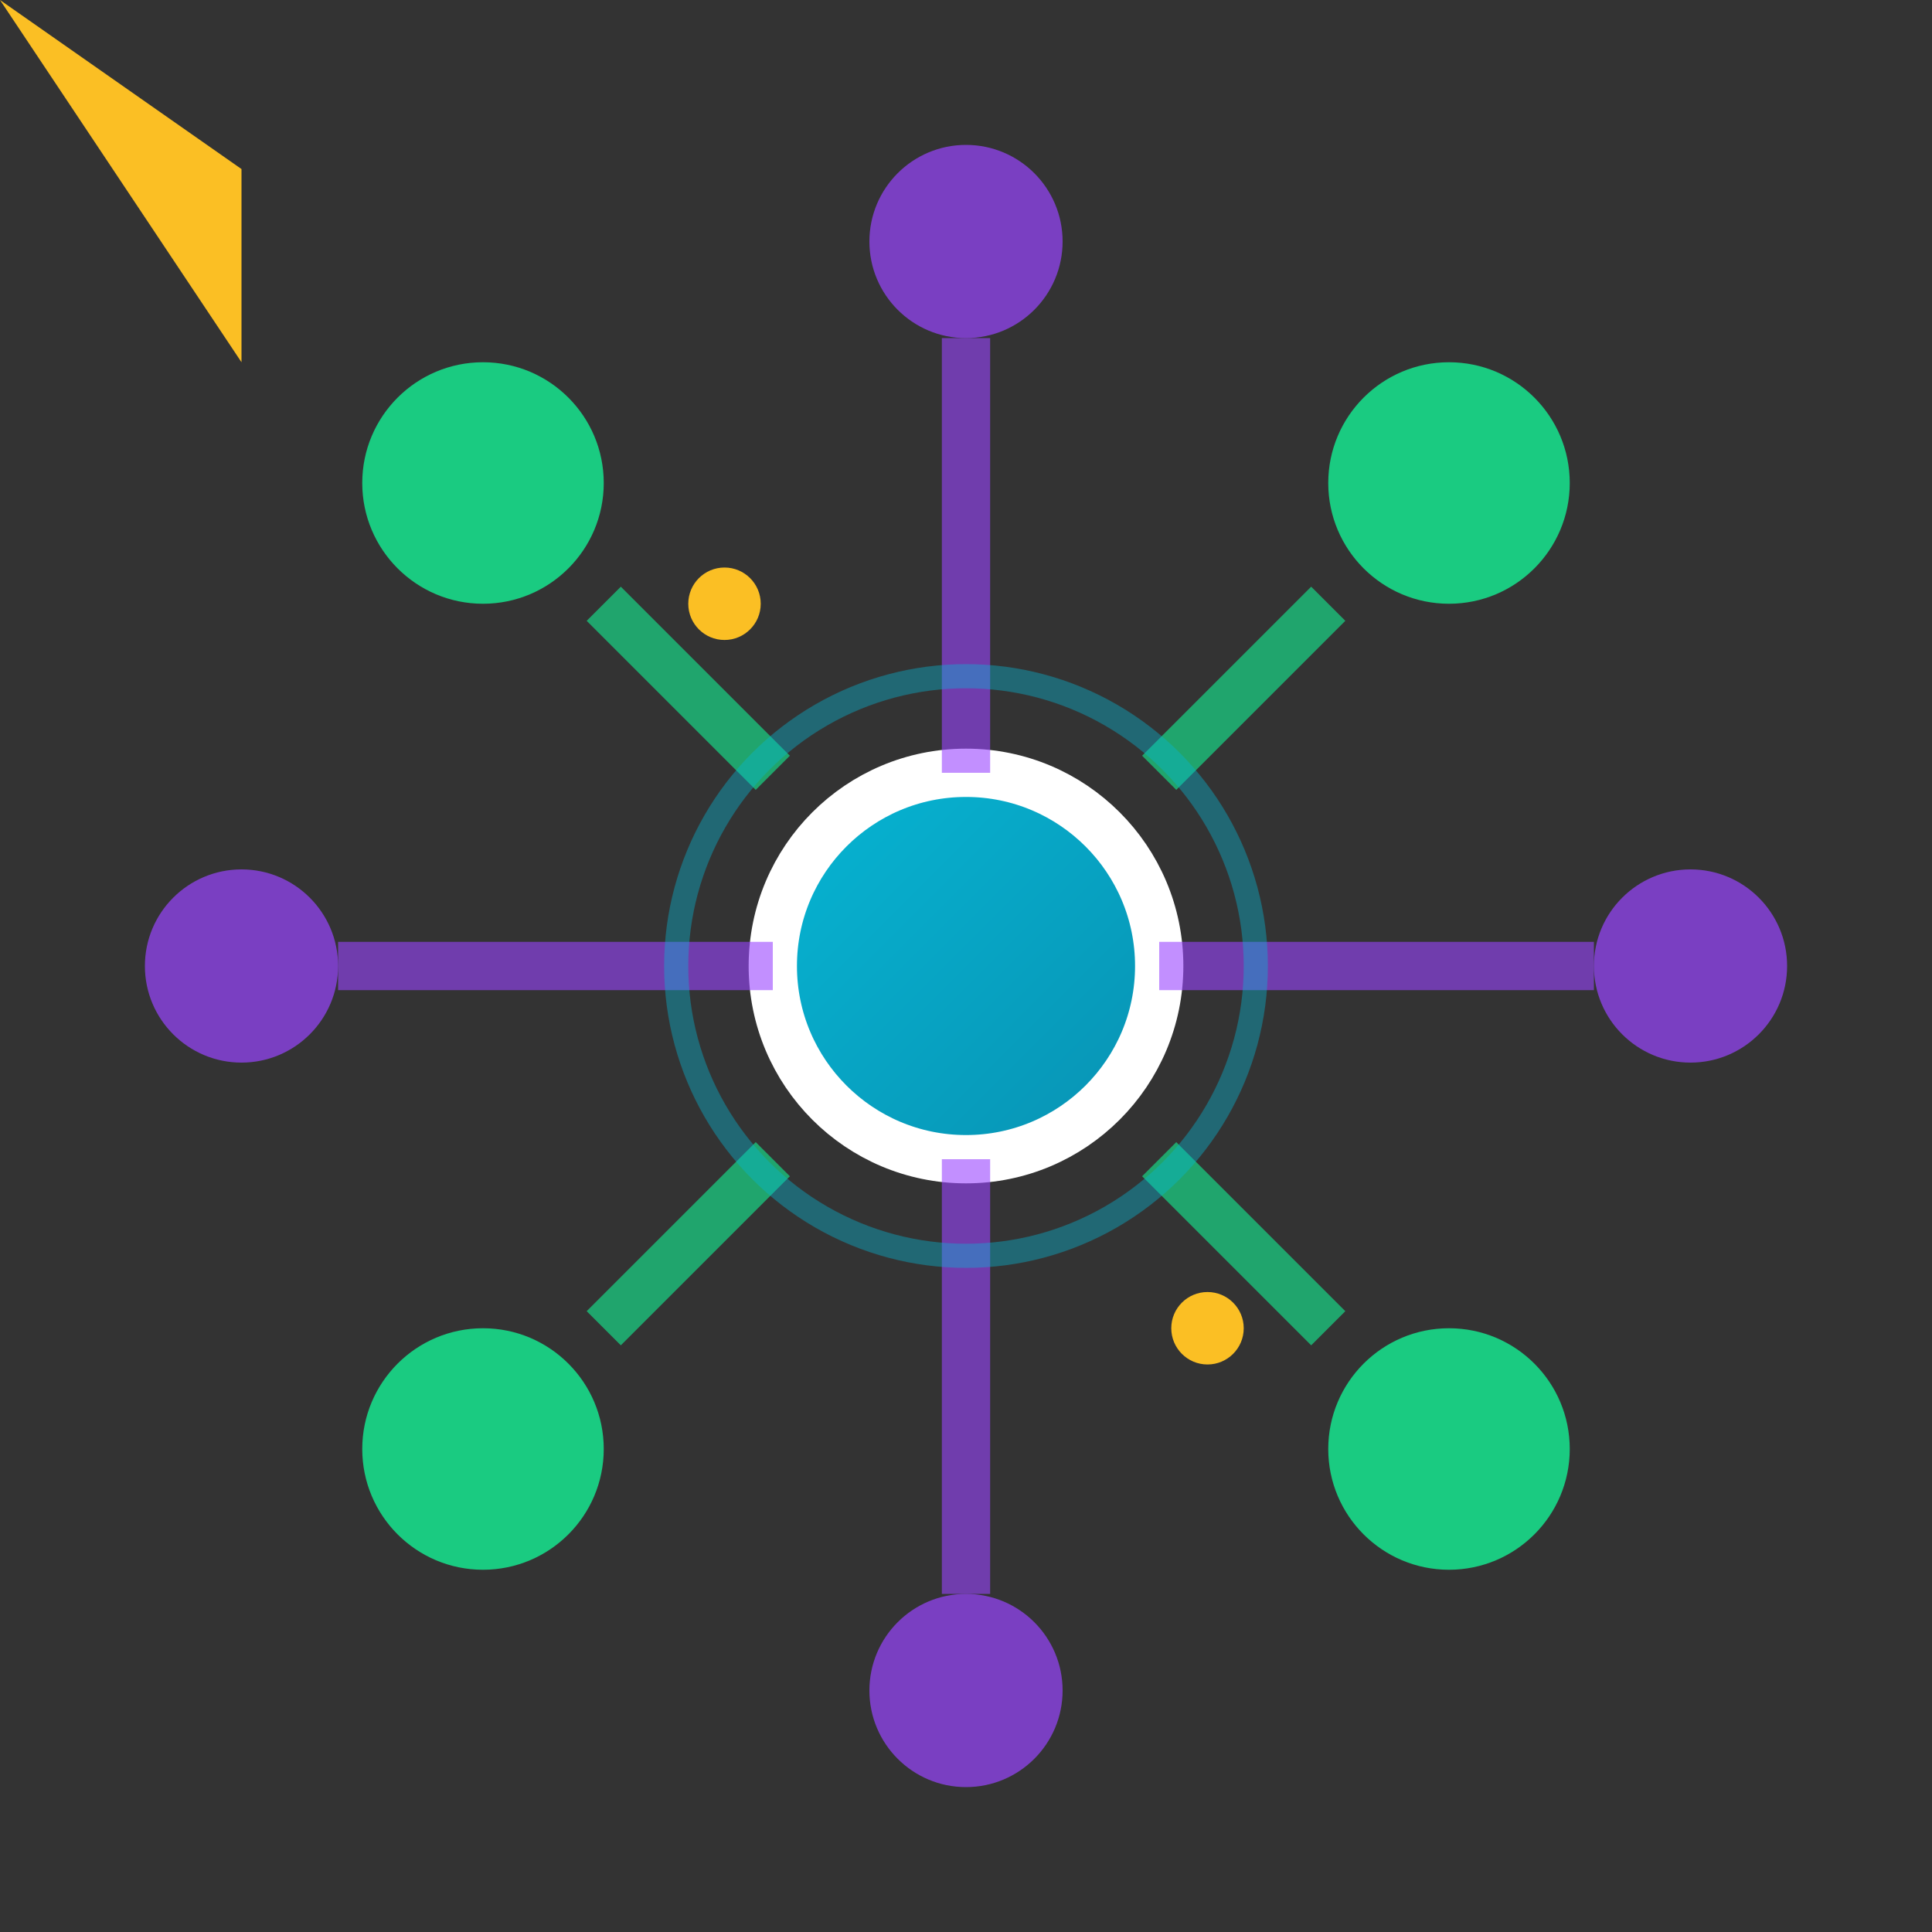 <svg width="80" height="80" viewBox="0 0 80 80" fill="none" xmlns="http://www.w3.org/2000/svg">
  <rect x="0" y="0" width="80" height="80" fill="#333333" stroke="none"/>
  <defs>
    <linearGradient id="networkGradient" x1="0%" y1="0%" x2="100%" y2="100%">
      <stop offset="0%" style="stop-color:#06b6d4;stop-opacity:1" />
      <stop offset="100%" style="stop-color:#0891b2;stop-opacity:1" />
    </linearGradient>
  </defs>
  
  <!-- Central hub -->
  <circle cx="40" cy="40" r="8" fill="url(#networkGradient)" stroke="#ffffff" stroke-width="2"/>
  
  <!-- Surrounding nodes -->
  <circle cx="20" cy="20" r="5" fill="#14F195" opacity="0.8"/>
  <circle cx="60" cy="20" r="5" fill="#14F195" opacity="0.8"/>
  <circle cx="20" cy="60" r="5" fill="#14F195" opacity="0.8"/>
  <circle cx="60" cy="60" r="5" fill="#14F195" opacity="0.8"/>
  <circle cx="10" cy="40" r="4" fill="#9945FF" opacity="0.7"/>
  <circle cx="70" cy="40" r="4" fill="#9945FF" opacity="0.7"/>
  <circle cx="40" cy="10" r="4" fill="#9945FF" opacity="0.7"/>
  <circle cx="40" cy="70" r="4" fill="#9945FF" opacity="0.7"/>
  
  <!-- Connection lines -->
  <line x1="32" y1="32" x2="25" y2="25" stroke="#14F195" stroke-width="2" opacity="0.6"/>
  <line x1="48" y1="32" x2="55" y2="25" stroke="#14F195" stroke-width="2" opacity="0.6"/>
  <line x1="32" y1="48" x2="25" y2="55" stroke="#14F195" stroke-width="2" opacity="0.6"/>
  <line x1="48" y1="48" x2="55" y2="55" stroke="#14F195" stroke-width="2" opacity="0.6"/>
  
  <line x1="32" y1="40" x2="14" y2="40" stroke="#9945FF" stroke-width="2" opacity="0.6"/>
  <line x1="48" y1="40" x2="66" y2="40" stroke="#9945FF" stroke-width="2" opacity="0.6"/>
  <line x1="40" y1="32" x2="40" y2="14" stroke="#9945FF" stroke-width="2" opacity="0.6"/>
  <line x1="40" y1="48" x2="40" y2="66" stroke="#9945FF" stroke-width="2" opacity="0.6"/>
  
  <!-- Data packets -->
  <circle cx="30" cy="25" r="1.5" fill="#fbbf24">
    <animateMotion dur="2s" repeatCount="indefinite">
      <path d="M 0,0 L 10,7 L 10,15"/>
    </animateMotion>
  </circle>
  
  <circle cx="50" cy="55" r="1.5" fill="#fbbf24">
    <animateMotion dur="2.5s" repeatCount="indefinite">
      <path d="M 0,0 L -10,-7 L -10,-15"/>
    </animateMotion>
  </circle>
  
  <!-- Network signal waves -->
  <circle cx="40" cy="40" r="12" stroke="#06b6d4" stroke-width="1" fill="none" opacity="0.4">
    <animate attributeName="r" values="12;20;12" dur="3s" repeatCount="indefinite"/>
    <animate attributeName="opacity" values="0.4;0.1;0.4" dur="3s" repeatCount="indefinite"/>
  </circle>
</svg>
